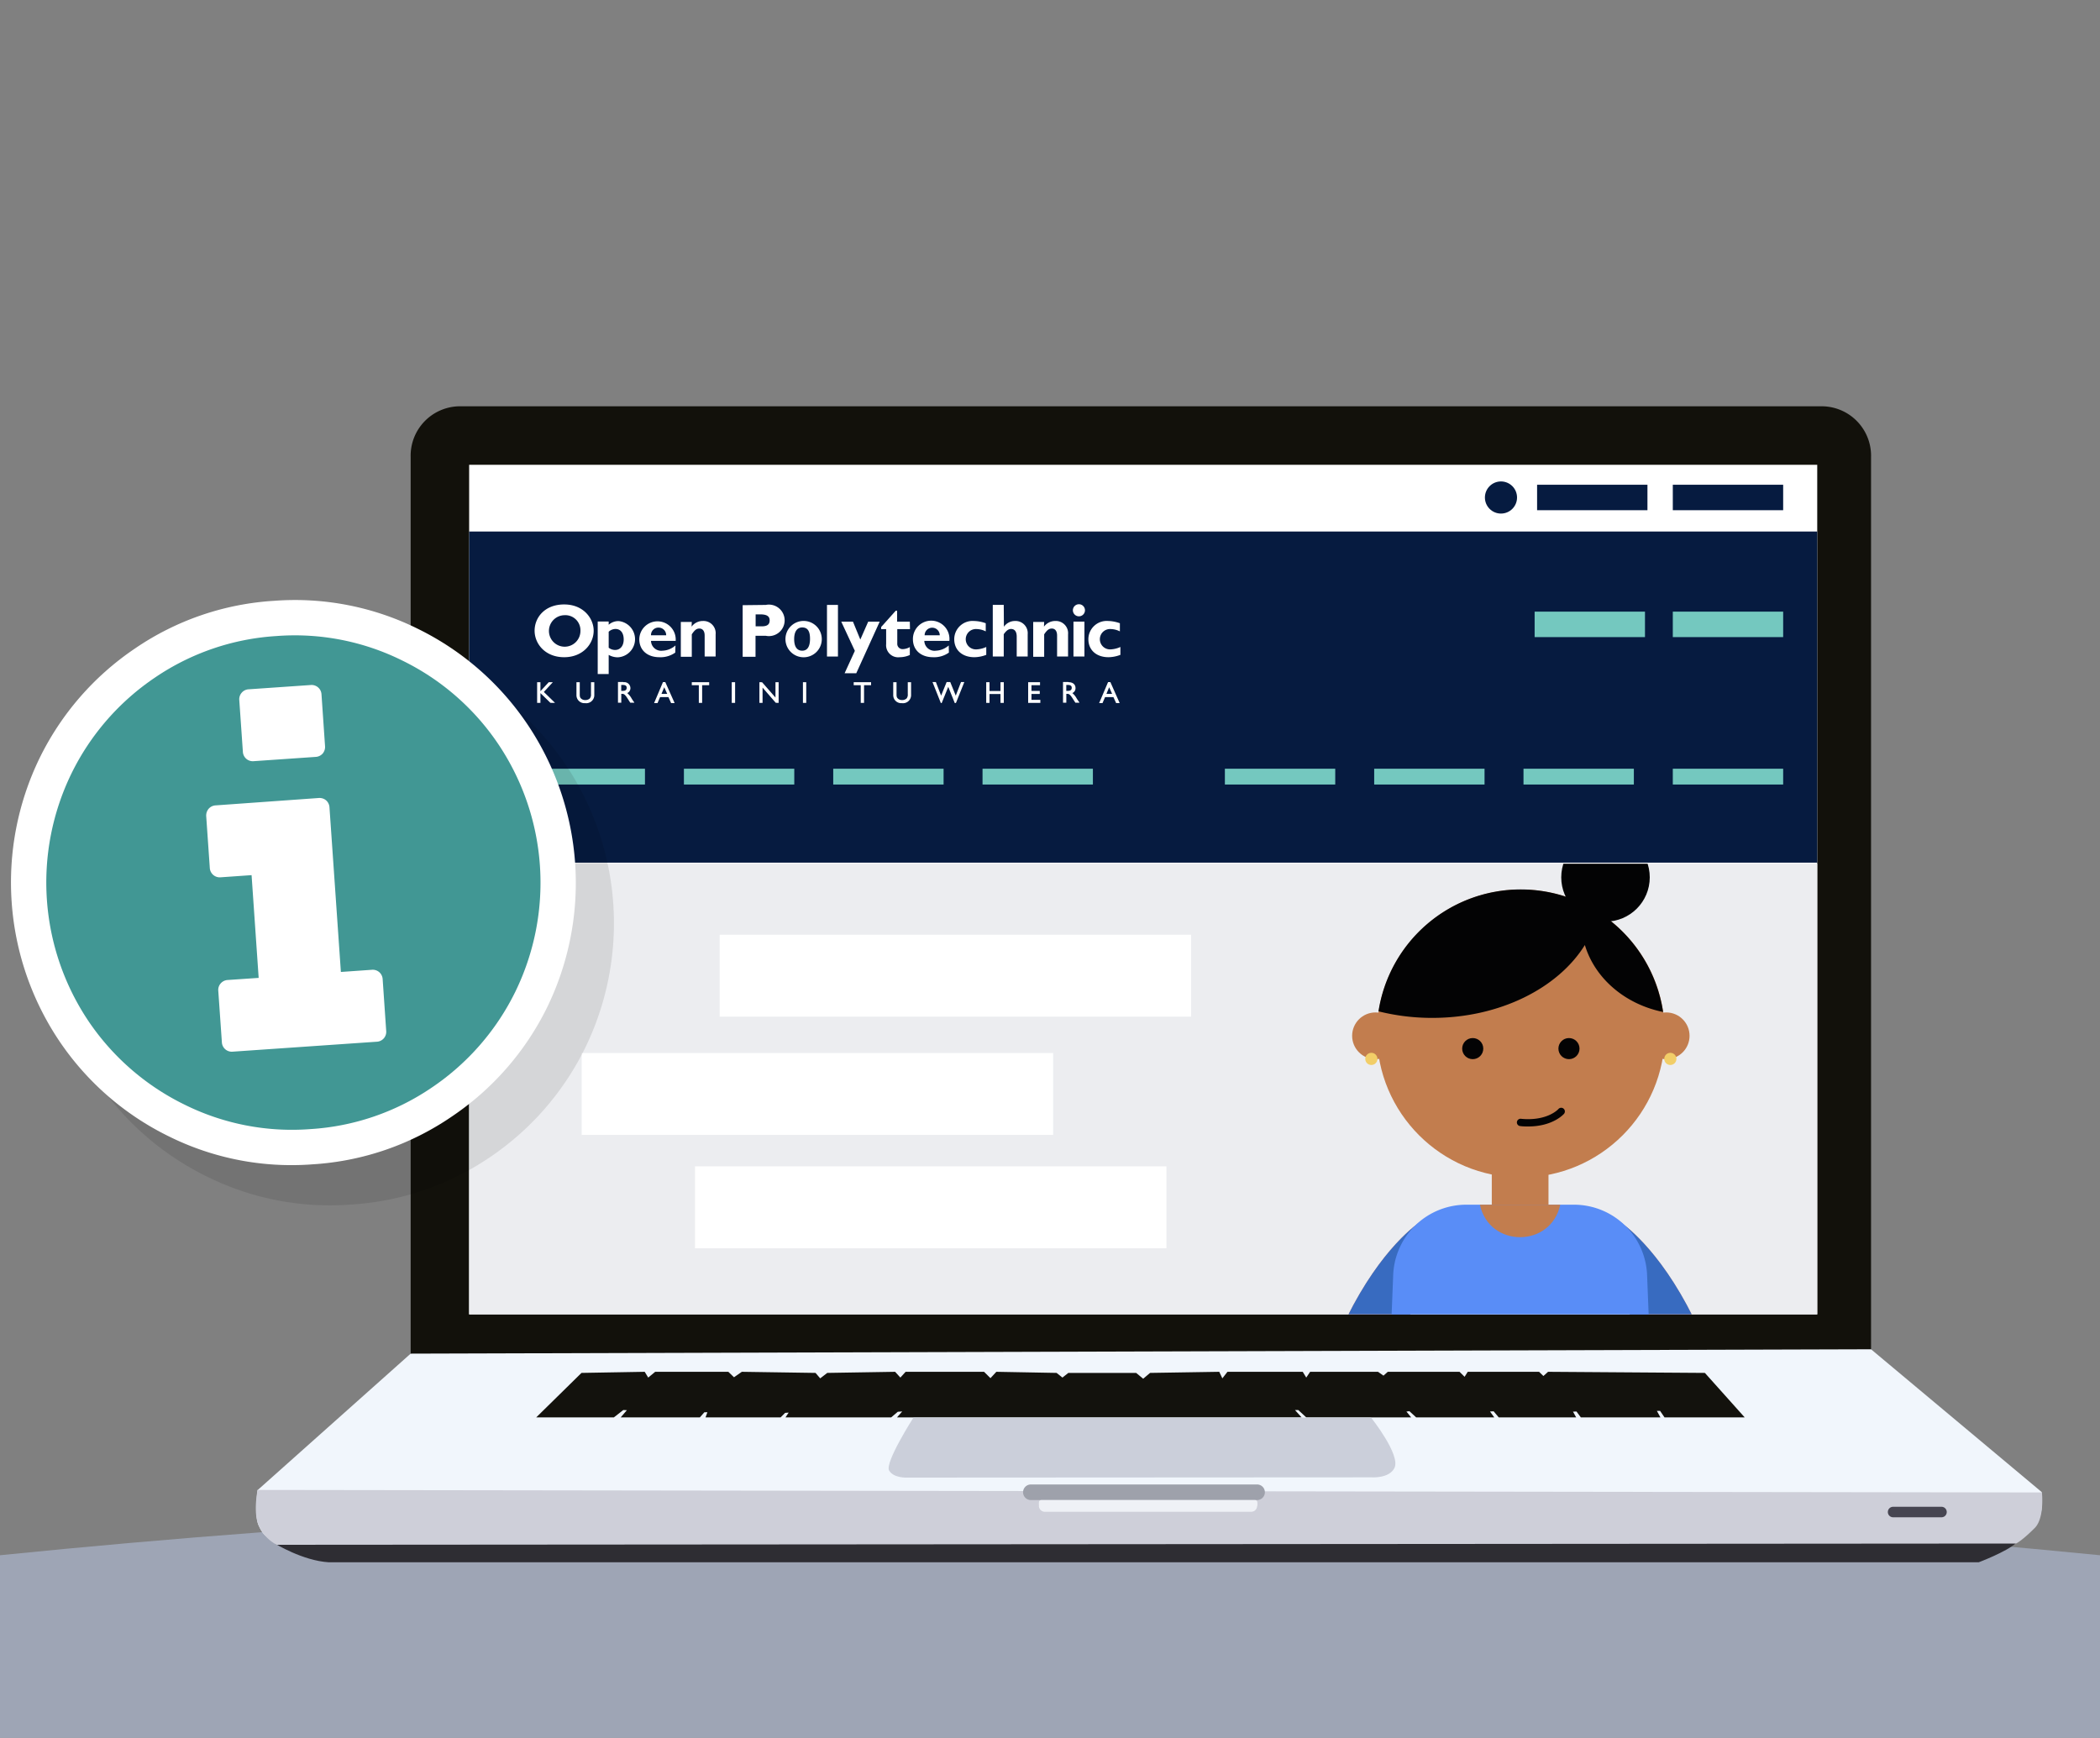 <svg xmlns="http://www.w3.org/2000/svg" xmlns:xlink="http://www.w3.org/1999/xlink" width="400" height="331" viewBox="0 0 400 331">
  <rect x="0" y="0" width="400" height="331" fill="#808080" stroke="none"/>
  <defs>
    <style>
      .cls-1, .cls-19, .cls-20 {
        fill: none;
      }

      .cls-2 {
        fill: #9ea5b5;
      }

      .cls-3 {
        fill: #12110b;
      }

      .cls-4 {
        fill: #fff;
      }

      .cls-5 {
        fill: #061b40;
      }

      .cls-6 {
        fill: #ecedf0;
      }

      .cls-7 {
        fill: #f1f6fc;
      }

      .cls-8 {
        fill: #2e2d33;
      }

      .cls-9 {
        fill: #cecfd9;
      }

      .cls-10 {
        fill: #13120d;
      }

      .cls-11 {
        fill: #464551;
      }

      .cls-12 {
        fill: #9ea1ab;
      }

      .cls-13 {
        fill: #eff1f6;
      }

      .cls-14 {
        fill: #cbcfda;
      }

      .cls-15 {
        fill: #74c8bf;
      }

      .cls-16 {
        clip-path: url(#clip-path);
      }

      .cls-17 {
        fill: #c27d4e;
      }

      .cls-18 {
        fill: #30336c;
      }

      .cls-19 {
        stroke: #f7a17f;
        stroke-linecap: round;
      }

      .cls-19, .cls-20 {
        stroke-miterlimit: 10;
        stroke-width: 10.27px;
      }

      .cls-20 {
        stroke: #386bc0;
      }

      .cls-21 {
        fill: #598df7;
      }

      .cls-22 {
        fill: #386bc0;
      }

      .cls-23 {
        fill: #f2ce68;
      }

      .cls-24 {
        fill: #030304;
      }

      .cls-25 {
        opacity: 0.1;
      }

      .cls-26 {
        fill: #419794;
      }
    </style>
    <clipPath id="clip-path">
      <rect class="cls-1" x="89.36" y="164.51" width="256.78" height="85.84"/>
    </clipPath>
  </defs>
  <title>img-3</title>
  <g id="platform">
    <path class="cls-2" d="M400,296.23q-98.67-9.8-200-9.89T0,296.23V331H400Z"/>
    <g>
      <g>
        <path class="cls-3" d="M356.39,264.74a9.43,9.43,0,0,1-9.13,9.69H87.35a9.43,9.43,0,0,1-9.13-9.69V87.07a9.42,9.42,0,0,1,9.13-9.68H347.26a9.42,9.42,0,0,1,9.13,9.68Z"/>
        <rect class="cls-4" x="89.36" y="88.53" width="256.78" height="161.82"/>
        <rect class="cls-5" x="89.36" y="101.24" width="256.78" height="63.07"/>
        <rect class="cls-6" x="89.36" y="164.51" width="256.78" height="85.84"/>
        <path class="cls-7" d="M78.22,257.83l-29.16,26s-.64,4.83.18,6.68S51,293.59,55,294s327.65,0,327.65,0a26.43,26.43,0,0,0,4.38-2.94,5.74,5.74,0,0,0,1.86-4.64v-2.23L356.39,257Z"/>
        <path class="cls-8" d="M52.36,294s5.28,3.27,10.26,3.57H376.9s5.31-2,7.09-3.65C385.61,292.42,52.36,294,52.36,294Z"/>
        <path class="cls-9" d="M49.06,283.79s-.86,4.23.18,6.68a7.69,7.69,0,0,0,3.46,3.77L384,294s1-.4,3.56-2.95c1.91-1.9,1.38-6.78,1.38-6.78Z"/>
        <polygon class="cls-10" points="110.76 261.5 102.14 269.97 116.93 269.97 118.72 268.57 119.41 268.6 118.23 269.97 133.31 269.97 134.16 269 134.74 268.99 134.39 269.97 148.69 269.97 149.55 269.11 150.22 269.06 149.62 269.97 169.75 269.97 171.01 268.9 171.85 268.84 170.86 269.97 247.92 269.97 246.67 268.58 247.3 268.58 248.81 269.97 268.79 269.97 267.89 268.86 268.46 268.79 269.74 269.97 284.62 269.97 283.81 268.85 284.5 268.81 285.47 269.97 300.22 269.97 299.62 268.88 300.28 268.85 301.11 269.97 316.27 269.97 315.6 268.74 316.21 268.74 317.05 269.97 332.32 269.97 324.74 261.5 294.87 261.29 293.98 262.09 293.16 261.29 279.57 261.29 278.97 262.24 278.01 261.29 264.34 261.29 263.52 262.02 262.48 261.29 249.55 261.29 248.81 262.39 248.14 261.29 233.8 261.29 232.83 262.54 232.24 261.29 219.06 261.5 217.75 262.61 216.41 261.5 203.49 261.5 202.37 262.39 201.26 261.5 189.78 261.29 188.66 262.5 187.44 261.29 172.5 261.29 171.5 262.39 170.5 261.29 157.57 261.5 156.23 262.54 155.34 261.5 141.3 261.29 139.81 262.33 138.73 261.29 124.8 261.29 123.47 262.39 122.8 261.29 110.76 261.5"/>
        <path class="cls-11" d="M370.81,288a1,1,0,0,1-1,1h-9.22a1,1,0,0,1-1-1h0a1,1,0,0,1,1-1h9.22a1,1,0,0,1,1,1Z"/>
        <path class="cls-12" d="M240.93,284.23a1.49,1.49,0,0,1-1.48,1.49h-43.1a1.49,1.49,0,0,1-1.48-1.49h0a1.48,1.48,0,0,1,1.48-1.48h43.1a1.48,1.48,0,0,1,1.48,1.48Z"/>
        <path class="cls-13" d="M239.45,286.83a1.12,1.12,0,0,1-1.12,1.12H199a1.12,1.12,0,0,1-1.11-1.12h0c0-.61-.12-1.11.5-1.11H239c.61,0,.5.5.5,1.11Z"/>
        <path class="cls-14" d="M174,270s-5.53,8.62-4.64,10.1,3.42,1.34,3.42,1.34l88.48-.05s3.34.25,4.35-1.78c1.23-2.48-4.46-9.61-4.46-9.61Z"/>
      </g>
      <g>
        <path class="cls-4" d="M107.46,125.18c-3.6,0-5.63-2.54-5.63-5.05s1.93-5,5.63-5,5.62,2.68,5.62,5c0,2.53-2.09,5.05-5.62,5.05m0-8a3,3,0,1,0,3.1,3,2.88,2.88,0,0,0-3.1-3"/>
        <path class="cls-4" d="M115.94,119a2.8,2.8,0,0,1,1.9-.7,3.46,3.46,0,0,1-.19,6.9,3.58,3.58,0,0,1-1.71-.46v3.64h-2.09v-10h2.09Zm0,4.37a2,2,0,0,0,1.21.43c1,0,1.65-.78,1.65-2s-.57-2-1.57-2a1.93,1.93,0,0,0-1.29.53Z"/>
        <path class="cls-4" d="M128.62,124.3a4.82,4.82,0,0,1-3,.88c-2.34,0-3.85-1.36-3.85-3.43a3.47,3.47,0,1,1,6.93.32H124a1.94,1.94,0,0,0,2.19,1.87,3.94,3.94,0,0,0,2.47-1ZM126.89,121a1.44,1.44,0,0,0-1.44-1.46A1.41,1.41,0,0,0,124,121Z"/>
        <path class="cls-4" d="M131.73,119.36a2.65,2.65,0,0,1,2.16-1.08,2.32,2.32,0,0,1,2.42,2.55v4.22h-2.09v-4c0-.94-.45-1.33-1-1.33s-.9.28-1.45,1.1v4.28h-2.09v-6.64h2.09Z"/>
        <path class="cls-4" d="M145.86,115.22a3,3,0,1,1,0,5.88h-1.95v4h-2.45v-9.83Zm-1.93,4.08h1.14c1.13,0,1.53-.4,1.53-1.14s-.48-1.14-1.8-1.14h-.87Z"/>
        <path class="cls-4" d="M152.8,125.18a3.46,3.46,0,1,1,3.73-3.45,3.45,3.45,0,0,1-3.73,3.45m0-5.67c-.91,0-1.53.71-1.53,2.21,0,1.71.73,2.22,1.53,2.22,1,0,1.49-.81,1.49-2.26s-.44-2.17-1.49-2.17"/>
        <rect class="cls-4" x="157.52" y="115.22" width="2.09" height="9.83"/>
        <polygon class="cls-4" points="163.1 128.23 160.88 128.23 162.83 123.97 160.24 118.41 162.47 118.41 163.87 121.82 165.37 118.41 167.56 118.41 163.1 128.23"/>
        <path class="cls-4" d="M173.33,119.83h-2.42v2.74a1,1,0,0,0,1,1.07,2.86,2.86,0,0,0,1.39-.39v1.51a4.75,4.75,0,0,1-1.93.42,2.3,2.3,0,0,1-2.58-2.5v-2.85h-.95v-.4l2.78-3.11h.26v2.09h2.42Z"/>
        <path class="cls-4" d="M180.74,124.3a4.82,4.82,0,0,1-3,.88c-2.33,0-3.85-1.36-3.85-3.43a3.48,3.48,0,1,1,6.94.32h-4.77a1.94,1.94,0,0,0,2.19,1.87,3.94,3.94,0,0,0,2.46-1ZM179,121a1.44,1.44,0,1,0-2.88,0Z"/>
        <path class="cls-4" d="M187.86,124.73a6.56,6.56,0,0,1-2.25.45c-2.33,0-3.85-1.36-3.85-3.43a3.49,3.49,0,0,1,3.76-3.47,6.89,6.89,0,0,1,2.24.43v1.55a3.94,3.94,0,0,0-1.7-.44,1.94,1.94,0,1,0-.07,3.87,5,5,0,0,0,1.87-.46Z"/>
        <path class="cls-4" d="M191.22,119.38h0a2.56,2.56,0,0,1,2.1-1.1,2.32,2.32,0,0,1,2.43,2.53v4.24h-2.09v-3.79c0-1-.43-1.46-1.08-1.46-.49,0-.9.31-1.39,1v4.24h-2.09v-9.83h2.09Z"/>
        <path class="cls-4" d="M198.85,119.36a2.68,2.68,0,0,1,2.17-1.08,2.33,2.33,0,0,1,2.42,2.55v4.22h-2.09v-4c0-.94-.45-1.33-1-1.33s-.91.28-1.46,1.1v4.28h-2.09v-6.64h2.09Z"/>
        <path class="cls-4" d="M206.66,116.24a1.15,1.15,0,1,1-1.15-1.15,1.15,1.15,0,0,1,1.15,1.15m-.1,8.81h-2.09V118.4h2.09Z"/>
        <path class="cls-4" d="M213.41,124.73a6.56,6.56,0,0,1-2.25.45c-2.33,0-3.85-1.36-3.85-3.43a3.49,3.49,0,0,1,3.76-3.47,6.94,6.94,0,0,1,2.24.43v1.55a4,4,0,0,0-1.7-.44,1.94,1.94,0,1,0-.08,3.87,5,5,0,0,0,1.88-.46Z"/>
        <polygon class="cls-4" points="105.65 133.81 105.72 133.88 104.84 133.87 102.94 132.02 102.94 133.88 102.9 133.88 102.31 133.88 102.31 129.94 102.34 129.94 102.94 129.94 102.94 131.65 104.52 129.94 105.3 129.94 103.59 131.8 105.65 133.81"/>
        <path class="cls-4" d="M109.8,132.38v-2.44h.63v2.32c0,.43.06.6.22.76a1.08,1.08,0,0,0,.81.32,1.23,1.23,0,0,0,.88-.3,1.12,1.12,0,0,0,.23-.82v-2.28h.63v2.38a1.54,1.54,0,0,1-1.75,1.61,1.52,1.52,0,0,1-1.65-1.55"/>
        <polygon class="cls-4" points="133.7 133.88 133.11 133.88 133.11 130.51 131.77 130.51 131.77 130.47 131.77 129.94 135.08 129.94 135.08 129.98 135.08 130.47 135.08 130.51 133.74 130.51 133.74 133.88 133.7 133.88"/>
        <polygon class="cls-4" points="139.98 133.88 139.38 133.88 139.38 129.94 139.42 129.94 140.02 129.94 140.02 133.84 140.02 133.88 139.98 133.88"/>
        <polygon class="cls-4" points="148.27 133.88 147.76 133.86 145.25 130.97 145.25 133.88 145.21 133.88 144.65 133.88 144.65 129.94 144.69 129.94 145.16 129.95 147.71 132.86 147.71 129.94 147.75 129.94 148.31 129.94 148.31 133.84 148.31 133.88 148.27 133.88"/>
        <polygon class="cls-4" points="153.54 133.88 152.94 133.88 152.94 129.94 152.98 129.94 153.57 129.94 153.57 133.84 153.57 133.88 153.54 133.88"/>
        <polygon class="cls-4" points="164.54 133.88 163.95 133.88 163.95 130.51 162.61 130.51 162.61 130.47 162.61 129.94 165.92 129.94 165.92 129.98 165.92 130.47 165.92 130.51 164.58 130.51 164.58 133.88 164.54 133.88"/>
        <path class="cls-4" d="M170.14,132.38v-2.44h.63v2.32c0,.43.06.6.22.76a1.08,1.08,0,0,0,.81.32,1.21,1.21,0,0,0,.88-.3,1.13,1.13,0,0,0,.23-.82v-2.28h.63v2.38a1.54,1.54,0,0,1-1.75,1.61,1.52,1.52,0,0,1-1.65-1.55"/>
        <path class="cls-4" d="M182,133.91h-.14l-1.24-3.09-1.25,3.09h-.16l-1.59-4h.64l1,2.59,1.05-2.59H181l1.05,2.59,1-2.59h.63l-1.58,3.95,0,0Zm0,0h0"/>
        <polygon class="cls-4" points="191.16 133.88 190.57 133.88 190.57 132.19 188.48 132.19 188.48 133.88 188.44 133.88 187.85 133.88 187.85 129.94 187.89 129.94 188.48 129.94 188.48 131.62 190.57 131.62 190.57 129.94 190.61 129.94 191.2 129.94 191.2 133.84 191.2 133.88 191.16 133.88"/>
        <polygon class="cls-4" points="195.84 133.88 195.84 129.94 198.1 129.94 198.1 129.98 198.1 130.47 198.1 130.51 196.47 130.51 196.47 131.6 198.05 131.6 198.05 131.64 198.05 132.18 196.47 132.18 196.47 133.3 198.16 133.3 198.16 133.34 198.16 133.88 195.84 133.88"/>
        <path class="cls-4" d="M203.55,129.94c.8,0,1.31.43,1.31,1.12a1,1,0,0,1-.6.95,3.61,3.61,0,0,1,.81,1c.16.27.26.4.52.77l0,.06h-.76l-.52-.81c-.51-.8-.73-.87-1-.87h-.2v1.68h-.63v-3.94h1m-.06,1.69c.57,0,.72-.28.72-.58h0c0-.35-.19-.54-.72-.55h-.32v1.14Z"/>
        <path class="cls-4" d="M118.77,129.94a1.15,1.15,0,0,1,1.31,1.12,1,1,0,0,1-.61.95,3.47,3.47,0,0,1,.82,1,8.07,8.07,0,0,0,.52.77l0,.06h-.76l-.52-.81c-.51-.8-.72-.87-1-.87h-.19v1.68h-.63v-3.94h1m-.06,1.69c.57,0,.71-.28.72-.58,0,0,0,0,0,0,0-.35-.19-.54-.72-.55h-.32v1.14Z"/>
        <path class="cls-4" d="M128.46,133.82l-1.74-3.9h-.44l-1.69,4h.65l.49-1.14h1.59l.51,1.14h.65ZM126,132.16l.52-1.26.57,1.26Z"/>
        <path class="cls-4" d="M213.23,133.82l-1.73-3.9h-.44l-1.7,4H210l.49-1.14h1.59l.52,1.14h.65Zm-2.48-1.66.52-1.26.56,1.26Z"/>
      </g>
      <rect class="cls-5" x="292.78" y="92.33" width="21.02" height="4.85"/>
      <rect class="cls-5" x="318.63" y="92.33" width="21.02" height="4.85"/>
      <rect class="cls-15" x="318.63" y="116.5" width="21.02" height="4.85"/>
      <rect class="cls-15" x="318.63" y="146.42" width="21.02" height="3.01"/>
      <rect class="cls-15" x="290.19" y="146.42" width="21.02" height="3.01"/>
      <rect class="cls-15" x="261.75" y="146.42" width="21.02" height="3.01"/>
      <rect class="cls-15" x="233.31" y="146.42" width="21.02" height="3.01"/>
      <g>
        <rect class="cls-4" x="137.08" y="178.04" width="89.8" height="15.6"/>
        <rect class="cls-4" x="110.8" y="200.57" width="89.8" height="15.6"/>
        <rect class="cls-4" x="132.38" y="222.16" width="89.8" height="15.6"/>
      </g>
      <g>
        <rect class="cls-15" x="187.15" y="146.42" width="21.02" height="3.01"/>
        <rect class="cls-15" x="158.71" y="146.42" width="21.02" height="3.01"/>
        <rect class="cls-15" x="130.27" y="146.42" width="21.02" height="3.01"/>
        <rect class="cls-15" x="101.83" y="146.42" width="21.02" height="3.01"/>
      </g>
      <rect class="cls-15" x="292.31" y="116.5" width="21.02" height="4.85"/>
      <circle class="cls-5" cx="285.9" cy="94.76" r="3.06"/>
      <g class="cls-16">
        <g>
          <path class="cls-17" d="M284.14,211h10.81a0,0,0,0,1,0,0v19a5.4,5.4,0,0,1-5.4,5.4h0a5.4,5.4,0,0,1-5.4-5.4V211A0,0,0,0,1,284.14,211Z"/>
          <path class="cls-18" d="M288.4,318.36l-5.57,138.11-.21,5.21-3.83.05c-3,0-5.89.22-8.8.46-1.46.11-2.91.25-4.35.44s-2.87.41-4.28.73a2.75,2.75,0,0,1-1.3-5.34c1.39-.38,2.76-.85,4.13-1.34s2.72-1,4.06-1.61c2.7-1.12,5.38-2.3,8-3.64l-4,5.26L261,318.92a13.71,13.71,0,1,1,27.34-2.22A15.37,15.37,0,0,1,288.4,318.36Z"/>
          <path class="cls-18" d="M317.69,318.92,306.48,456.69l-4-5.26c2.64,1.34,5.33,2.52,8,3.64,1.35.57,2.7,1.12,4.06,1.61s2.74,1,4.14,1.34a2.75,2.75,0,0,1-1.31,5.34c-1.41-.32-2.84-.52-4.28-.73s-2.89-.33-4.35-.44c-2.91-.24-5.83-.43-8.79-.46l-3.83-.05-.22-5.21-5.57-138.11a13.72,13.72,0,1,1,27.41-1.1A15.28,15.28,0,0,1,317.69,318.92Z"/>
          <g>
            <g>
              <path class="cls-19" d="M305.52,236.86s29.09,18.54,23.1,99"/>
              <path class="cls-20" d="M305.52,236.86s25.16,16,23.86,83"/>
            </g>
            <g>
              <path class="cls-19" d="M273.56,236.86s-29.09,18.54-23.1,99"/>
              <path class="cls-20" d="M273.56,236.86s-25.16,16-23.86,83"/>
            </g>
          </g>
          <path id="hips" class="cls-18" d="M296.87,347.22H282.12a23.79,23.79,0,0,1-23.71-26c0-.14,0-.29,0-.43,1.07-10.82,5.93-21.8,7.4-26.14h0l.18-.25h47.2l.28.85c1.34,4.2,6.08,15,7.05,25.72,0,.14,0,.27,0,.4A23.79,23.79,0,0,1,296.87,347.22Z"/>
          <path class="cls-21" d="M259.45,314.74h60.18c-1.74-8.42-3.18-16.06-4.26-19.44l-.27-.85H315l-.27-1.07c-2.09-8-.34-33.76-.52-38.46l-.48-12.08a13.94,13.94,0,0,0-13.92-13.38H279.29a13.94,13.94,0,0,0-13.92,13.38l-.48,12.08c-.18,4.7,1.57,30.44-.52,38.46l-.3,1.17h.08l-.1.15C262.86,298.22,261.27,306.11,259.45,314.74Z"/>
          <path class="cls-17" d="M297.19,229.46h-15.3C283.66,237.71,295.42,237.71,297.19,229.46Z"/>
          <path class="cls-22" d="M258.73,318.57h61.54a68.43,68.43,0,0,0-1.66-8H260.43A68.91,68.91,0,0,0,258.73,318.57Z"/>
          <g id="Head">
            <g id="Head-2" data-name="Head">
              <circle id="Head-3" data-name="Head" class="cls-17" cx="289.69" cy="196.85" r="27.42"/>
              <circle class="cls-17" cx="262" cy="197.29" r="4.45"/>
              <circle class="cls-17" cx="317.37" cy="197.29" r="4.45"/>
            </g>
            <g id="earrings">
              <circle class="cls-23" cx="261.21" cy="201.69" r="1.16"/>
              <circle class="cls-23" cx="318.16" cy="201.69" r="1.16"/>
            </g>
            <g id="Face">
              <g id="Mouth">
                <path class="cls-24" d="M291.09,214.56c-.47,0-1,0-1.47-.07a.7.7,0,1,1,.13-1.39c5,.48,7.07-1.84,7.09-1.86a.7.7,0,1,1,1.06.92C297.8,212.26,295.75,214.56,291.09,214.56Z"/>
              </g>
              <g id="Eyes_v2" data-name="Eyes v2">
                <circle class="cls-24" cx="298.85" cy="199.73" r="2.01"/>
                <circle class="cls-24" cx="280.52" cy="199.73" r="2.01"/>
              </g>
            </g>
            <g>
              <path id="Hair" class="cls-24" d="M262.57,192.63a27.42,27.42,0,0,1,54.21.12c-7.24-1.46-13-6.4-14.9-12.75-5.1,8.2-16.2,13.88-29.07,13.88A42,42,0,0,1,262.57,192.63Z"/>
              <circle class="cls-24" cx="305.81" cy="167.11" r="8.43"/>
            </g>
          </g>
        </g>
      </g>
    </g>
    <g>
      <g class="cls-25">
        <path d="M18.56,206a54.13,54.13,0,0,1-3.72-53.88A53.6,53.6,0,0,1,33,131.21a52.74,52.74,0,0,1,26.44-9.06,52.62,52.62,0,0,1,27.43,5.34,53.56,53.56,0,0,1,20.89,18.18,54.19,54.19,0,0,1,3.72,53.88,53.6,53.6,0,0,1-18.18,20.88,52.66,52.66,0,0,1-26.44,9,52.55,52.55,0,0,1-27.44-5.33A53.6,53.6,0,0,1,18.56,206Z"/>
      </g>
      <path class="cls-4" d="M11.28,198.26a54.17,54.17,0,0,1-3.73-53.88A53.55,53.55,0,0,1,25.74,123.5a52.55,52.55,0,0,1,26.44-9.06,52.64,52.64,0,0,1,27.43,5.34A53.6,53.6,0,0,1,100.49,138a54.13,54.13,0,0,1,3.72,53.88A53.51,53.51,0,0,1,86,212.71a52.55,52.55,0,0,1-26.44,9.06,52.52,52.52,0,0,1-27.43-5.34A53.44,53.44,0,0,1,11.28,198.26Z"/>
      <path class="cls-26" d="M16.85,194.49a47.39,47.39,0,0,1-3.25-47.14,46.88,46.88,0,0,1,15.9-18.28,46.14,46.14,0,0,1,23.14-7.92,46,46,0,0,1,24,4.67,46.73,46.73,0,0,1,18.27,15.91,47.35,47.35,0,0,1,3.26,47.14,46.87,46.87,0,0,1-15.91,18.27,46.07,46.07,0,0,1-23.13,7.92,46,46,0,0,1-24-4.67A46.92,46.92,0,0,1,16.85,194.49Zm25.41,4a1.89,1.89,0,0,0,2.09,1.82l27.39-1.89a1.89,1.89,0,0,0,1.82-2.1l-.67-9.78a1.92,1.92,0,0,0-.65-1.37,1.9,1.9,0,0,0-1.44-.45l-5.87.41-2.17-31.31a1.92,1.92,0,0,0-.64-1.37,1.94,1.94,0,0,0-1.45-.45L41.11,153.4a1.91,1.91,0,0,0-1.37.65,2,2,0,0,0-.46,1.44l.68,9.79a1.9,1.9,0,0,0,2.09,1.82l5.87-.41,1.35,19.57-5.87.4a1.9,1.9,0,0,0-1.36.65,1.87,1.87,0,0,0-.46,1.44Zm4-55.33a1.92,1.92,0,0,0,.65,1.37,1.9,1.9,0,0,0,1.44.45l11.74-.81a1.92,1.92,0,0,0,1.37-.64,1.94,1.94,0,0,0,.45-1.45l-.67-9.78a1.89,1.89,0,0,0-2.1-1.82l-11.73.81a1.87,1.87,0,0,0-1.37.65,1.9,1.9,0,0,0-.46,1.44Z"/>
    </g>
  </g>
</svg>
